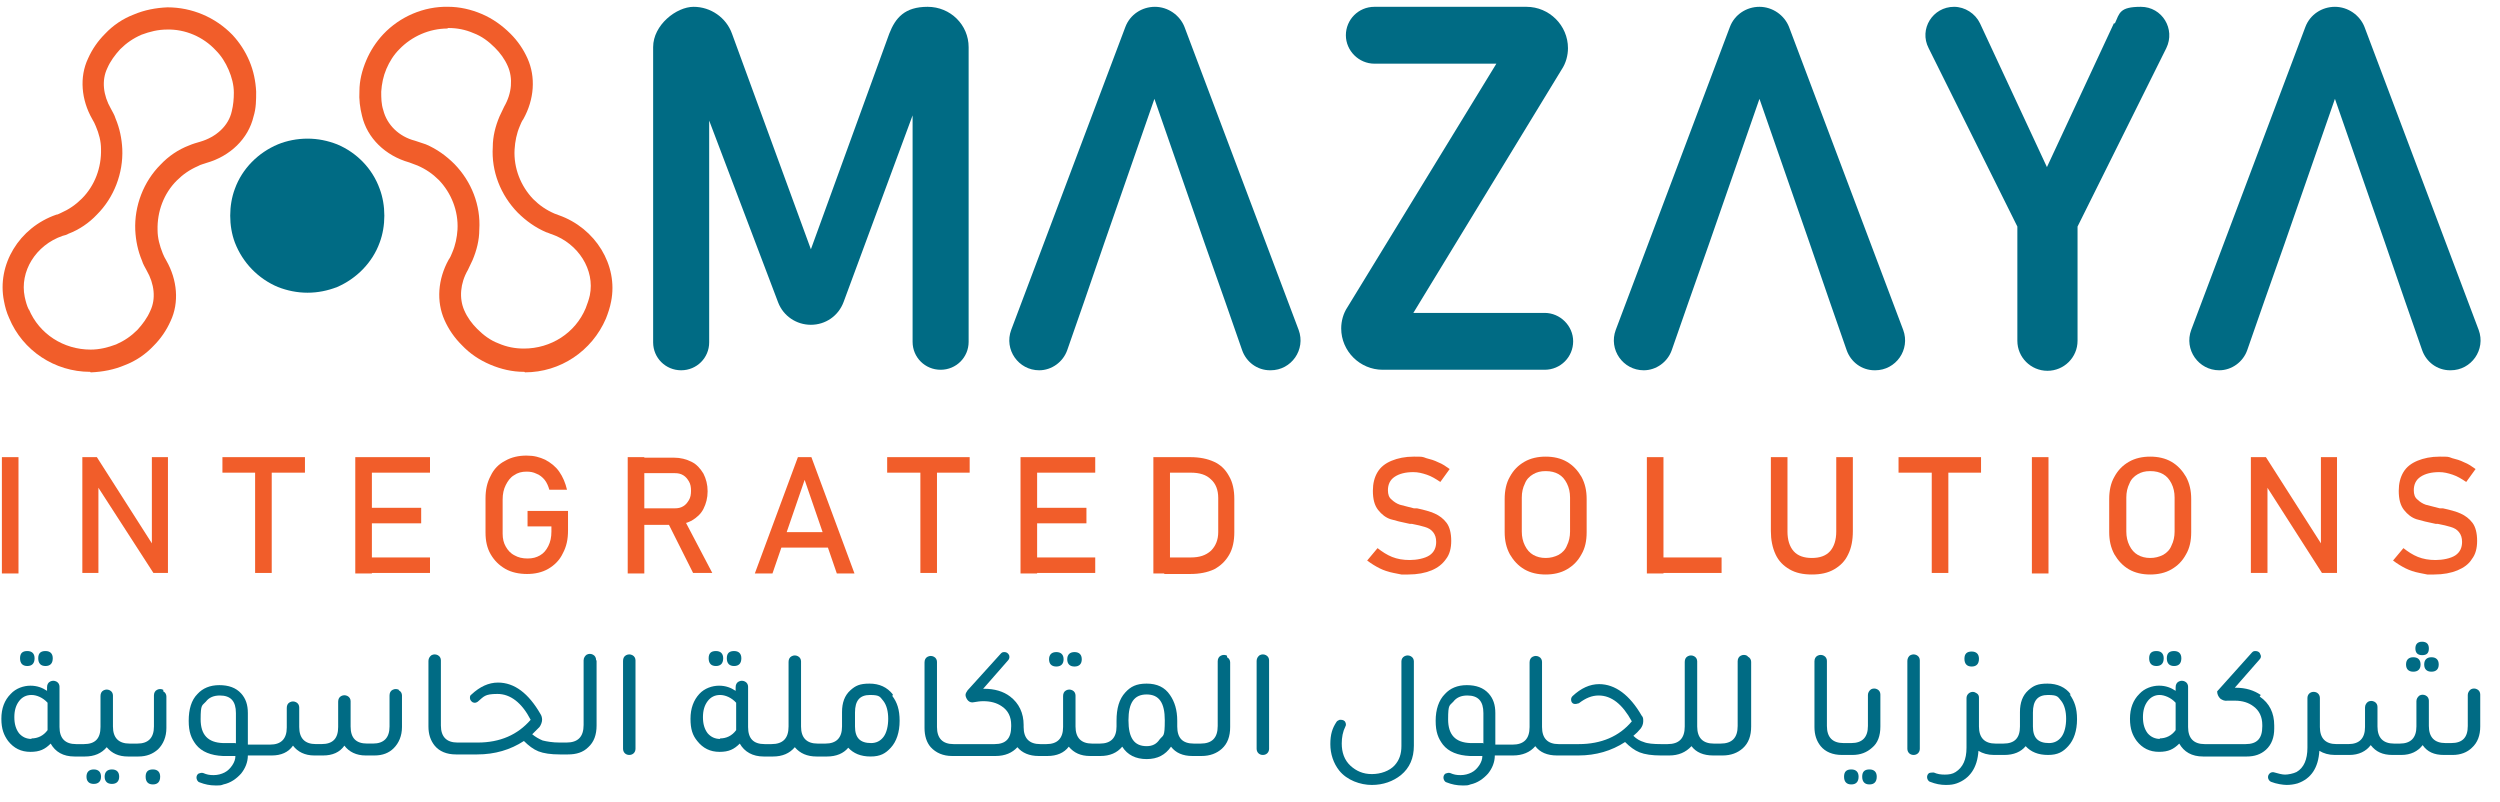 <svg width="106" height="34" viewBox="0 0 106 34" fill="none" xmlns="http://www.w3.org/2000/svg">
<path d="M0.784 19.383H0.08V24.315H0.784V19.383Z" fill="#F15D2A"/>
<path d="M3.491 19.383H4.107L6.527 23.175L6.439 23.263V19.383H7.121V24.293H6.505L4.085 20.545L4.173 20.457V24.293H3.491V19.383Z" fill="#F15D2A"/>
<path d="M9.431 19.383H12.93V20.041H9.431V19.383ZM10.817 19.777H11.521V24.293H10.817V19.777Z" fill="#F15D2A"/>
<path d="M15.064 19.383H15.768V24.315H15.064V19.383ZM15.394 19.383H18.232V20.041H15.394V19.383ZM15.394 21.531H17.858V22.189H15.394V21.531ZM15.394 23.636H18.232V24.293H15.394V23.636Z" fill="#F15D2A"/>
<path d="M24.084 21.641V22.496C24.084 22.868 24.018 23.175 23.864 23.46C23.733 23.745 23.512 23.964 23.248 24.118C22.984 24.271 22.676 24.337 22.346 24.337C22.016 24.337 21.686 24.271 21.422 24.118C21.158 23.964 20.96 23.767 20.806 23.504C20.652 23.241 20.586 22.934 20.586 22.583V21.137C20.586 20.764 20.652 20.457 20.806 20.172C20.938 19.887 21.158 19.668 21.422 19.536C21.686 19.383 21.994 19.317 22.324 19.317C22.654 19.317 22.874 19.383 23.116 19.492C23.358 19.624 23.556 19.777 23.71 19.997C23.864 20.216 23.974 20.479 24.041 20.764H23.292C23.248 20.61 23.182 20.457 23.094 20.347C23.006 20.238 22.874 20.128 22.742 20.084C22.61 20.018 22.478 19.997 22.324 19.997C22.126 19.997 21.95 20.04 21.796 20.15C21.642 20.238 21.532 20.391 21.444 20.567C21.356 20.742 21.312 20.939 21.312 21.18V22.627C21.312 22.846 21.356 23.022 21.444 23.175C21.532 23.329 21.642 23.46 21.818 23.548C21.972 23.636 22.148 23.68 22.368 23.68C22.588 23.68 22.742 23.636 22.896 23.548C23.05 23.46 23.16 23.329 23.248 23.153C23.336 22.978 23.38 22.781 23.38 22.54V22.32H22.368V21.663H24.084V21.641Z" fill="#F15D2A"/>
<path d="M26.615 19.383H27.319V24.315H26.615V19.383ZM26.923 21.553H28.617C28.749 21.553 28.859 21.531 28.969 21.465C29.079 21.4 29.145 21.312 29.211 21.202C29.277 21.093 29.299 20.961 29.299 20.808C29.299 20.654 29.277 20.523 29.211 20.413C29.145 20.304 29.079 20.216 28.969 20.15C28.859 20.084 28.749 20.062 28.617 20.062H26.923V19.405H28.573C28.859 19.405 29.101 19.471 29.321 19.58C29.541 19.69 29.695 19.865 29.827 20.084C29.937 20.304 30.003 20.545 30.003 20.83C30.003 21.115 29.937 21.356 29.827 21.575C29.717 21.794 29.541 21.948 29.321 22.079C29.101 22.189 28.859 22.255 28.573 22.255H26.923V21.597V21.553ZM28.265 22.057L28.947 21.904L30.201 24.293H29.387L28.265 22.057Z" fill="#F15D2A"/>
<path d="M33.809 19.383H34.403L36.23 24.315H35.481L34.117 20.347L32.753 24.315H32.005L33.831 19.383H33.809ZM32.819 22.562H35.415V23.219H32.819V22.562Z" fill="#F15D2A"/>
<path d="M37.616 19.383H41.114V20.041H37.616V19.383ZM39.024 19.777H39.728V24.293H39.024V19.777Z" fill="#F15D2A"/>
<path d="M43.27 19.383H43.974V24.315H43.27V19.383ZM43.6 19.383H46.438V20.041H43.6V19.383ZM43.6 21.531H46.065V22.189H43.6V21.531ZM43.6 23.636H46.438V24.293H43.6V23.636Z" fill="#F15D2A"/>
<path d="M48.903 19.383H49.607V24.315H48.903V19.383ZM49.365 23.636H50.487C50.861 23.636 51.125 23.548 51.345 23.351C51.543 23.154 51.653 22.89 51.653 22.562V21.115C51.653 20.764 51.543 20.501 51.345 20.326C51.147 20.128 50.861 20.041 50.487 20.041H49.365V19.383H50.465C50.861 19.383 51.191 19.449 51.477 19.58C51.763 19.712 51.961 19.909 52.115 20.194C52.269 20.457 52.335 20.786 52.335 21.159V22.562C52.335 22.934 52.269 23.263 52.115 23.526C51.961 23.789 51.763 23.986 51.477 24.14C51.191 24.271 50.861 24.337 50.465 24.337H49.365V23.68V23.636Z" fill="#F15D2A"/>
<path d="M59.42 24.359C59.42 24.359 59.31 24.337 59.09 24.293C58.87 24.25 58.672 24.184 58.496 24.096C58.32 24.008 58.144 23.899 57.968 23.767L58.408 23.241C58.606 23.395 58.804 23.526 59.024 23.614C59.244 23.701 59.486 23.745 59.772 23.745C60.058 23.745 60.41 23.68 60.608 23.548C60.806 23.416 60.894 23.219 60.894 22.978C60.894 22.803 60.85 22.671 60.762 22.561C60.674 22.452 60.564 22.386 60.41 22.342C60.278 22.298 60.08 22.255 59.86 22.211C59.86 22.211 59.86 22.211 59.838 22.211C59.816 22.211 59.838 22.211 59.816 22.211H59.772C59.442 22.145 59.178 22.079 58.958 22.014C58.76 21.948 58.584 21.816 58.43 21.619C58.276 21.422 58.21 21.159 58.21 20.808C58.21 20.501 58.276 20.238 58.408 20.018C58.54 19.799 58.738 19.646 59.002 19.536C59.266 19.427 59.574 19.361 59.948 19.361C60.322 19.361 60.3 19.361 60.476 19.427C60.652 19.471 60.806 19.514 60.982 19.602C61.158 19.668 61.312 19.777 61.466 19.887L61.07 20.435C60.872 20.303 60.696 20.194 60.498 20.128C60.3 20.062 60.124 20.018 59.926 20.018C59.596 20.018 59.332 20.084 59.134 20.216C58.936 20.347 58.848 20.545 58.848 20.786C58.848 20.961 58.892 21.093 59.002 21.18C59.09 21.268 59.222 21.356 59.354 21.4C59.508 21.444 59.706 21.487 59.948 21.553C59.948 21.553 59.948 21.553 59.97 21.553C59.97 21.553 59.97 21.553 59.992 21.553C59.992 21.553 60.014 21.553 60.036 21.553C60.036 21.553 60.058 21.553 60.08 21.553C60.388 21.619 60.63 21.685 60.828 21.772C61.026 21.86 61.202 21.991 61.334 22.167C61.466 22.342 61.532 22.605 61.532 22.934C61.532 23.241 61.466 23.504 61.312 23.701C61.158 23.921 60.96 24.074 60.696 24.184C60.432 24.293 60.102 24.359 59.706 24.359H59.354H59.42Z" fill="#F15D2A"/>
<path d="M64.634 24.14C64.37 23.986 64.172 23.767 64.018 23.504C63.864 23.219 63.798 22.912 63.798 22.561V21.159C63.798 20.808 63.864 20.479 64.018 20.216C64.172 19.931 64.37 19.733 64.634 19.58C64.898 19.427 65.206 19.361 65.536 19.361C65.866 19.361 66.174 19.427 66.438 19.58C66.702 19.733 66.9 19.953 67.054 20.216C67.208 20.501 67.274 20.808 67.274 21.159V22.561C67.274 22.934 67.208 23.241 67.054 23.504C66.9 23.789 66.702 23.986 66.438 24.14C66.174 24.293 65.866 24.359 65.536 24.359C65.206 24.359 64.898 24.293 64.634 24.14ZM66.086 23.526C66.24 23.438 66.372 23.307 66.438 23.131C66.526 22.956 66.57 22.759 66.57 22.54V21.093C66.57 20.873 66.526 20.676 66.438 20.501C66.35 20.325 66.24 20.194 66.086 20.106C65.932 20.018 65.756 19.975 65.536 19.975C65.316 19.975 65.162 20.018 65.008 20.106C64.854 20.194 64.722 20.325 64.656 20.501C64.568 20.676 64.524 20.873 64.524 21.093V22.54C64.524 22.759 64.568 22.956 64.656 23.131C64.744 23.307 64.854 23.438 65.008 23.526C65.162 23.614 65.338 23.658 65.536 23.658C65.734 23.658 65.91 23.614 66.086 23.526Z" fill="#F15D2A"/>
<path d="M69.827 19.383H70.531V24.315H69.827V19.383ZM70.157 23.636H72.995V24.293H70.157V23.636Z" fill="#F15D2A"/>
<path d="M75.877 24.14C75.613 23.986 75.415 23.789 75.283 23.504C75.151 23.219 75.085 22.89 75.085 22.518V19.383H75.789V22.54C75.789 22.89 75.877 23.175 76.053 23.373C76.229 23.57 76.493 23.658 76.823 23.658C77.153 23.658 77.417 23.57 77.593 23.373C77.769 23.175 77.857 22.89 77.857 22.54V19.383H78.561V22.518C78.561 22.912 78.495 23.241 78.363 23.504C78.231 23.789 78.033 23.986 77.769 24.14C77.505 24.293 77.197 24.359 76.823 24.359C76.449 24.359 76.141 24.293 75.877 24.14Z" fill="#F15D2A"/>
<path d="M80.498 19.383H83.996V20.041H80.498V19.383ZM81.906 19.777H82.61V24.293H81.906V19.777Z" fill="#F15D2A"/>
<path d="M86.856 19.383H86.152V24.315H86.856V19.383Z" fill="#F15D2A"/>
<path d="M90.266 24.14C90.002 23.986 89.805 23.767 89.65 23.504C89.496 23.219 89.43 22.912 89.43 22.561V21.159C89.43 20.808 89.496 20.479 89.65 20.216C89.805 19.931 90.002 19.733 90.266 19.58C90.531 19.427 90.838 19.361 91.169 19.361C91.499 19.361 91.807 19.427 92.071 19.58C92.335 19.733 92.533 19.953 92.687 20.216C92.841 20.501 92.907 20.808 92.907 21.159V22.561C92.907 22.934 92.841 23.241 92.687 23.504C92.533 23.789 92.335 23.986 92.071 24.14C91.807 24.293 91.499 24.359 91.169 24.359C90.838 24.359 90.531 24.293 90.266 24.14ZM91.719 23.526C91.873 23.438 92.005 23.307 92.071 23.131C92.159 22.956 92.203 22.759 92.203 22.54V21.093C92.203 20.873 92.159 20.676 92.071 20.501C91.983 20.325 91.873 20.194 91.719 20.106C91.565 20.018 91.389 19.975 91.169 19.975C90.949 19.975 90.794 20.018 90.641 20.106C90.487 20.194 90.355 20.325 90.288 20.501C90.201 20.676 90.156 20.873 90.156 21.093V22.54C90.156 22.759 90.201 22.956 90.288 23.131C90.376 23.307 90.487 23.438 90.641 23.526C90.794 23.614 90.971 23.658 91.169 23.658C91.367 23.658 91.543 23.614 91.719 23.526Z" fill="#F15D2A"/>
<path d="M95.437 19.383H96.075L98.495 23.175L98.407 23.263V19.383H99.089V24.293H98.451L96.053 20.545L96.141 20.457V24.293H95.437V19.383Z" fill="#F15D2A"/>
<path d="M102.917 24.359C102.917 24.359 102.807 24.337 102.587 24.293C102.367 24.25 102.169 24.184 101.993 24.096C101.817 24.008 101.641 23.899 101.465 23.767L101.905 23.241C102.103 23.395 102.301 23.526 102.521 23.614C102.741 23.701 102.983 23.745 103.269 23.745C103.556 23.745 103.908 23.68 104.106 23.548C104.304 23.416 104.392 23.219 104.392 22.978C104.392 22.803 104.348 22.671 104.26 22.561C104.172 22.452 104.062 22.386 103.908 22.342C103.776 22.298 103.578 22.255 103.358 22.211C103.358 22.211 103.358 22.211 103.336 22.211C103.313 22.211 103.336 22.211 103.314 22.211H103.269C102.939 22.145 102.675 22.079 102.455 22.014C102.257 21.948 102.081 21.816 101.927 21.619C101.773 21.422 101.707 21.159 101.707 20.808C101.707 20.501 101.773 20.238 101.905 20.018C102.037 19.799 102.235 19.646 102.499 19.536C102.763 19.427 103.071 19.361 103.446 19.361C103.82 19.361 103.798 19.361 103.974 19.427C104.15 19.471 104.304 19.514 104.48 19.602C104.656 19.668 104.81 19.777 104.964 19.887L104.568 20.435C104.37 20.303 104.194 20.194 103.996 20.128C103.798 20.062 103.622 20.018 103.424 20.018C103.093 20.018 102.829 20.084 102.631 20.216C102.433 20.347 102.345 20.545 102.345 20.786C102.345 20.961 102.389 21.093 102.499 21.18C102.587 21.268 102.719 21.356 102.851 21.4C103.005 21.444 103.203 21.487 103.446 21.553C103.446 21.553 103.446 21.553 103.468 21.553C103.468 21.553 103.468 21.553 103.49 21.553C103.49 21.553 103.512 21.553 103.534 21.553C103.534 21.553 103.556 21.553 103.578 21.553C103.886 21.619 104.128 21.685 104.326 21.772C104.524 21.86 104.7 21.991 104.832 22.167C104.964 22.342 105.03 22.605 105.03 22.934C105.03 23.241 104.964 23.504 104.81 23.701C104.678 23.921 104.458 24.074 104.194 24.184C103.93 24.293 103.6 24.359 103.203 24.359H102.851H102.917Z" fill="#F15D2A"/>
<path d="M22.236 15.766C22.236 15.766 22.236 15.766 22.214 15.766C21.73 15.766 21.246 15.656 20.784 15.459C20.322 15.261 19.926 14.998 19.574 14.626C19.266 14.319 19.024 13.968 18.848 13.573C18.496 12.784 18.562 11.841 19.024 11.008C19.09 10.921 19.134 10.811 19.178 10.701C19.31 10.395 19.376 10.066 19.398 9.737C19.442 8.948 19.134 8.18 18.606 7.632C18.342 7.369 18.056 7.172 17.704 7.019C17.594 6.975 17.462 6.931 17.352 6.887C16.34 6.602 15.57 5.857 15.35 4.914C15.262 4.563 15.218 4.213 15.24 3.862C15.24 3.423 15.35 2.985 15.526 2.568C15.702 2.152 15.944 1.779 16.252 1.45C16.956 0.705 17.968 0.266 19.002 0.288C19.486 0.288 19.97 0.398 20.432 0.595C20.894 0.793 21.29 1.078 21.642 1.428C21.95 1.735 22.192 2.086 22.368 2.481C22.72 3.27 22.654 4.213 22.192 5.046C22.126 5.133 22.082 5.243 22.038 5.352C21.906 5.659 21.84 5.988 21.818 6.339C21.774 7.128 22.082 7.895 22.61 8.444C22.874 8.707 23.16 8.904 23.512 9.057C23.578 9.079 23.622 9.101 23.689 9.123C25.251 9.671 26.219 11.25 25.911 12.784C25.867 13.025 25.779 13.288 25.691 13.508C25.097 14.889 23.755 15.787 22.258 15.787M18.98 1.209C18.21 1.209 17.462 1.538 16.934 2.086C16.692 2.327 16.516 2.612 16.384 2.919C16.252 3.226 16.186 3.555 16.164 3.884C16.164 4.147 16.164 4.41 16.252 4.673C16.406 5.287 16.912 5.791 17.594 5.966C17.748 6.01 17.902 6.076 18.056 6.12C18.518 6.317 18.914 6.602 19.266 6.953C19.992 7.698 20.388 8.707 20.322 9.737C20.322 10.175 20.212 10.614 20.036 11.03C19.97 11.162 19.904 11.315 19.838 11.447C19.508 12.017 19.464 12.653 19.684 13.157C19.816 13.464 20.014 13.727 20.234 13.946C20.498 14.209 20.784 14.428 21.136 14.56C21.488 14.713 21.84 14.779 22.214 14.779C23.358 14.779 24.393 14.121 24.833 13.069C24.899 12.894 24.965 12.718 25.009 12.521C25.229 11.447 24.525 10.329 23.402 9.934C23.314 9.912 23.248 9.868 23.16 9.847C22.698 9.649 22.302 9.364 21.95 9.014C21.224 8.268 20.828 7.26 20.894 6.229C20.894 5.791 21.004 5.352 21.18 4.936C21.246 4.804 21.312 4.651 21.378 4.519C21.708 3.949 21.752 3.314 21.532 2.809C21.4 2.503 21.202 2.239 20.982 2.02C20.718 1.757 20.432 1.538 20.08 1.406C19.728 1.253 19.376 1.187 19.002 1.187H18.98V1.209Z" fill="#F15D2A"/>
<path d="M3.821 15.766C2.324 15.766 0.96 14.867 0.388 13.486C0.278 13.245 0.212 13.004 0.168 12.762C-0.14 11.228 0.806 9.649 2.39 9.101C2.457 9.101 2.501 9.058 2.567 9.036C2.919 8.882 3.205 8.685 3.469 8.422C4.019 7.874 4.305 7.106 4.283 6.317C4.283 5.988 4.195 5.66 4.063 5.353C4.019 5.243 3.975 5.155 3.909 5.046C3.447 4.235 3.359 3.27 3.733 2.481C3.909 2.086 4.151 1.736 4.459 1.429C4.789 1.078 5.207 0.793 5.669 0.617C6.131 0.42 6.615 0.332 7.099 0.311C8.133 0.311 9.123 0.727 9.849 1.472C10.157 1.801 10.399 2.174 10.575 2.59C10.751 3.007 10.839 3.445 10.861 3.884C10.861 4.235 10.861 4.585 10.751 4.936C10.531 5.879 9.761 6.624 8.749 6.909C8.639 6.953 8.507 6.975 8.397 7.041C8.045 7.194 7.759 7.391 7.495 7.655C6.945 8.203 6.659 8.97 6.681 9.759C6.681 10.088 6.769 10.417 6.901 10.746C6.945 10.855 6.989 10.943 7.055 11.053C7.517 11.864 7.605 12.828 7.231 13.617C7.055 14.012 6.813 14.363 6.505 14.67C6.175 15.021 5.757 15.306 5.295 15.481C4.833 15.678 4.349 15.766 3.865 15.788H3.843L3.821 15.766ZM1.224 13.113C1.664 14.165 2.699 14.823 3.843 14.823C4.217 14.823 4.569 14.736 4.921 14.604C5.273 14.45 5.559 14.253 5.823 13.99C6.043 13.749 6.241 13.486 6.373 13.179C6.615 12.675 6.549 12.039 6.219 11.469C6.153 11.338 6.065 11.206 6.021 11.053C5.845 10.636 5.757 10.198 5.735 9.759C5.691 8.729 6.087 7.698 6.813 6.975C7.143 6.624 7.561 6.339 8.023 6.164C8.177 6.098 8.331 6.054 8.485 6.01C9.167 5.813 9.695 5.331 9.827 4.717C9.893 4.454 9.915 4.191 9.915 3.928C9.915 3.599 9.827 3.27 9.695 2.963C9.563 2.656 9.387 2.371 9.145 2.13C8.617 1.56 7.847 1.231 7.077 1.253C6.703 1.253 6.351 1.341 5.999 1.472C5.647 1.626 5.361 1.823 5.097 2.086C4.877 2.327 4.679 2.59 4.547 2.897C4.305 3.402 4.371 4.037 4.701 4.607C4.767 4.739 4.855 4.87 4.899 5.024C5.075 5.44 5.163 5.879 5.185 6.317C5.229 7.348 4.833 8.378 4.107 9.101C3.777 9.452 3.359 9.737 2.897 9.913C2.831 9.956 2.743 9.978 2.655 10C1.51 10.395 0.828 11.513 1.048 12.587C1.092 12.784 1.136 12.96 1.224 13.135" fill="#F15D2A"/>
<path d="M16.296 9.145C16.296 9.539 16.23 9.934 16.098 10.285C15.79 11.14 15.108 11.819 14.294 12.17C13.898 12.324 13.48 12.411 13.04 12.411C12.6 12.411 12.181 12.324 11.785 12.17C10.949 11.819 10.289 11.14 9.959 10.285C9.827 9.934 9.761 9.539 9.761 9.145C9.761 8.75 9.827 8.356 9.959 8.005C10.267 7.15 10.949 6.47 11.785 6.12C12.159 5.966 12.6 5.878 13.04 5.878C13.48 5.878 13.898 5.966 14.294 6.12C15.13 6.47 15.79 7.15 16.098 8.005C16.23 8.356 16.296 8.75 16.296 9.145Z" fill="#006B84"/>
<path d="M37.704 1.429L34.382 10.57L31.037 1.429C30.795 0.749 30.135 0.289 29.409 0.289C28.683 0.289 27.693 1.056 27.693 1.999V14.516C27.693 15.174 28.221 15.7 28.881 15.7C29.541 15.7 30.069 15.174 30.069 14.516V5.112L32.995 12.828C33.215 13.398 33.765 13.771 34.382 13.771C34.998 13.771 35.548 13.398 35.768 12.806L38.694 4.892V14.494C38.694 15.152 39.222 15.678 39.882 15.678C40.542 15.678 41.07 15.152 41.07 14.494V1.999C41.07 1.056 40.3 0.289 39.332 0.289C38.364 0.289 37.968 0.749 37.704 1.429Z" fill="#006B84"/>
<path d="M53.853 15.7C53.303 15.7 52.841 15.349 52.665 14.845L51.939 12.762L51.081 10.329L48.947 4.191L46.813 10.329L45.977 12.762L45.251 14.845C45.075 15.349 44.59 15.7 44.062 15.7C43.182 15.7 42.566 14.823 42.874 13.99L47.715 1.144C47.913 0.617 48.419 0.289 48.969 0.289C49.519 0.289 50.025 0.639 50.223 1.144L55.063 13.99C55.371 14.823 54.755 15.7 53.875 15.7" fill="#006B84"/>
<path d="M59.926 13.267L66.218 2.941C66.394 2.678 66.482 2.349 66.482 2.042C66.482 1.078 65.69 0.289 64.722 0.289H58.276C57.593 0.289 57.065 0.837 57.065 1.494C57.065 2.152 57.615 2.7 58.276 2.7H63.446L57.132 13.025C56.955 13.289 56.867 13.617 56.867 13.924C56.867 14.889 57.66 15.678 58.628 15.678H65.492C66.174 15.678 66.702 15.13 66.702 14.472C66.702 13.815 66.152 13.267 65.492 13.267H59.948H59.926Z" fill="#006B84"/>
<path d="M79.486 15.7C78.936 15.7 78.474 15.349 78.297 14.845L77.572 12.762L76.735 10.329L74.601 4.191L72.467 10.329L71.609 12.762L70.883 14.845C70.707 15.349 70.223 15.7 69.695 15.7C68.815 15.7 68.199 14.823 68.507 13.99L73.347 1.144C73.545 0.617 74.051 0.289 74.601 0.289C75.151 0.289 75.657 0.639 75.855 1.144L80.696 13.99C81.004 14.823 80.388 15.7 79.508 15.7" fill="#006B84"/>
<path d="M89.628 0.99L86.79 7.085L83.952 0.99C83.754 0.574 83.314 0.289 82.852 0.289C81.95 0.289 81.356 1.231 81.774 2.042L85.536 9.606V14.45C85.536 15.152 86.108 15.722 86.812 15.722C87.516 15.722 88.088 15.152 88.088 14.45V9.606L91.851 2.042C92.247 1.231 91.675 0.289 90.772 0.289C89.87 0.289 89.87 0.552 89.672 0.99" fill="#006B84"/>
<path d="M103.886 15.7C103.336 15.7 102.874 15.349 102.698 14.845L101.972 12.762L101.136 10.329L99.001 4.191L96.867 10.329L96.009 12.762L95.283 14.845C95.107 15.349 94.623 15.7 94.095 15.7C93.215 15.7 92.599 14.823 92.907 13.99L97.747 1.144C97.945 0.617 98.451 0.289 99.001 0.289C99.551 0.289 100.057 0.639 100.255 1.144L105.096 13.99C105.404 14.823 104.788 15.7 103.908 15.7" fill="#006B84"/>
<path d="M1.466 27.91C1.466 28.13 1.356 28.239 1.158 28.239C0.96 28.239 0.85 28.13 0.85 27.91C0.85 27.691 0.96 27.604 1.158 27.604C1.356 27.604 1.466 27.713 1.466 27.91Z" fill="#006B84"/>
<path d="M2.237 27.91C2.237 28.13 2.127 28.239 1.929 28.239C1.731 28.239 1.621 28.13 1.621 27.91C1.621 27.691 1.731 27.604 1.929 27.604C2.127 27.604 2.237 27.713 2.237 27.91Z" fill="#006B84"/>
<path d="M4.283 32.931C4.283 33.128 4.173 33.238 3.975 33.238C3.777 33.238 3.667 33.128 3.667 32.931C3.667 32.734 3.777 32.624 3.975 32.624C4.173 32.624 4.283 32.734 4.283 32.931Z" fill="#006B84"/>
<path d="M5.053 32.931C5.053 33.128 4.943 33.238 4.745 33.238C4.547 33.238 4.437 33.128 4.437 32.931C4.437 32.734 4.547 32.624 4.745 32.624C4.943 32.624 5.053 32.734 5.053 32.931Z" fill="#006B84"/>
<path d="M6.791 32.931C6.791 33.15 6.681 33.26 6.483 33.26C6.285 33.26 6.175 33.15 6.175 32.931C6.175 32.712 6.285 32.624 6.483 32.624C6.681 32.624 6.791 32.734 6.791 32.931Z" fill="#006B84"/>
<path d="M6.923 29.248C6.835 29.204 6.747 29.204 6.659 29.248C6.571 29.292 6.527 29.379 6.527 29.489V30.804C6.527 31.287 6.285 31.528 5.823 31.528H5.493C5.031 31.528 4.789 31.287 4.789 30.804V29.489C4.789 29.401 4.745 29.314 4.657 29.27C4.569 29.226 4.481 29.226 4.393 29.27C4.305 29.314 4.261 29.401 4.261 29.511V30.826C4.261 31.309 4.041 31.55 3.557 31.55H3.227C2.765 31.55 2.523 31.309 2.523 30.826V29.116C2.523 29.029 2.479 28.941 2.391 28.897C2.303 28.853 2.215 28.853 2.127 28.897C2.039 28.941 1.995 29.029 1.995 29.138V29.292C1.797 29.16 1.576 29.073 1.29 29.073C1.004 29.073 0.674 29.182 0.454 29.423C0.19 29.686 0.058 30.037 0.058 30.476C0.058 30.914 0.168 31.177 0.344 31.418C0.586 31.725 0.894 31.879 1.29 31.879C1.687 31.879 1.907 31.769 2.149 31.528C2.347 31.879 2.677 32.076 3.161 32.076H3.601C3.997 32.076 4.305 31.944 4.525 31.681C4.745 31.944 5.031 32.076 5.427 32.076H5.867C6.219 32.076 6.483 31.966 6.703 31.769C6.923 31.55 7.055 31.243 7.055 30.87V29.533C7.055 29.445 7.011 29.358 6.923 29.314V29.248ZM1.334 31.331C1.114 31.331 0.938 31.243 0.806 31.089C0.674 30.914 0.608 30.695 0.608 30.41C0.608 30.125 0.674 29.906 0.806 29.73C0.938 29.555 1.114 29.467 1.334 29.467C1.554 29.467 1.819 29.577 2.017 29.796V30.782C2.017 30.826 2.017 30.892 2.017 30.958C1.841 31.199 1.598 31.309 1.334 31.309V31.331Z" fill="#006B84"/>
<path d="M16.912 29.248C16.824 29.204 16.736 29.204 16.648 29.248C16.56 29.291 16.516 29.379 16.516 29.489V30.804C16.516 31.286 16.274 31.527 15.812 31.527H15.57C15.086 31.527 14.866 31.286 14.866 30.804V29.73C14.866 29.642 14.822 29.555 14.734 29.511C14.646 29.467 14.558 29.467 14.47 29.511C14.382 29.555 14.338 29.642 14.338 29.752V30.826C14.338 31.308 14.117 31.549 13.633 31.549H13.392C12.929 31.549 12.687 31.308 12.687 30.826V29.993C12.687 29.905 12.643 29.818 12.555 29.774C12.467 29.73 12.379 29.73 12.291 29.774C12.203 29.818 12.159 29.905 12.159 30.015V30.848C12.159 31.33 11.917 31.571 11.455 31.571H10.509V30.234C10.509 29.883 10.421 29.62 10.223 29.401C10.003 29.16 9.695 29.05 9.299 29.05C8.903 29.05 8.595 29.182 8.375 29.423C8.111 29.686 8.001 30.081 8.001 30.563C8.001 31.045 8.111 31.308 8.309 31.571C8.551 31.878 8.947 32.032 9.453 32.054H9.981C9.981 32.185 9.937 32.317 9.849 32.448C9.761 32.58 9.651 32.689 9.519 32.755C9.387 32.821 9.233 32.865 9.057 32.865C8.881 32.865 8.771 32.843 8.617 32.777C8.551 32.755 8.485 32.777 8.419 32.799C8.353 32.843 8.331 32.909 8.331 32.974C8.331 33.04 8.375 33.15 8.463 33.172C8.683 33.259 8.903 33.303 9.123 33.303C9.343 33.303 9.365 33.303 9.475 33.259C9.783 33.194 10.025 33.018 10.223 32.799C10.399 32.58 10.509 32.317 10.509 32.032H11.521C11.917 32.032 12.225 31.9 12.423 31.615C12.621 31.878 12.929 32.032 13.325 32.032H13.7C14.095 32.032 14.404 31.9 14.602 31.615C14.8 31.878 15.108 32.032 15.504 32.032H15.878C16.23 32.032 16.494 31.922 16.692 31.725C16.912 31.506 17.044 31.199 17.044 30.826V29.489C17.044 29.401 17 29.313 16.912 29.27V29.248ZM9.981 31.506C9.827 31.506 9.651 31.506 9.453 31.506C8.815 31.484 8.507 31.155 8.507 30.497C8.507 29.84 8.573 29.927 8.727 29.752C8.859 29.576 9.057 29.489 9.321 29.489C9.783 29.489 10.003 29.73 10.003 30.234V31.527L9.981 31.506Z" fill="#006B84"/>
<path d="M25.295 28.02V30.76C25.295 31.155 25.185 31.462 24.943 31.681C24.723 31.9 24.437 31.988 24.084 31.988H23.733C23.358 31.988 23.05 31.944 22.83 31.857C22.61 31.769 22.412 31.615 22.214 31.418C21.642 31.791 20.982 31.988 20.234 31.988H19.332C18.936 31.988 18.628 31.857 18.43 31.615C18.254 31.396 18.166 31.133 18.166 30.804V28.02C18.166 27.91 18.232 27.823 18.298 27.779C18.386 27.735 18.474 27.735 18.562 27.779C18.65 27.823 18.694 27.91 18.694 27.998V30.76C18.694 31.243 18.936 31.484 19.398 31.484H20.256C21.202 31.484 21.95 31.155 22.5 30.519C22.126 29.796 21.642 29.423 21.092 29.423C20.542 29.423 20.52 29.533 20.256 29.752C20.19 29.796 20.124 29.818 20.036 29.774C19.97 29.73 19.926 29.664 19.926 29.599C19.926 29.533 19.926 29.489 19.992 29.445C20.344 29.116 20.718 28.941 21.114 28.941C21.818 28.941 22.412 29.401 22.918 30.278C22.962 30.344 22.985 30.431 22.985 30.519C22.985 30.607 22.94 30.738 22.874 30.826C22.764 30.936 22.654 31.045 22.566 31.133C22.698 31.243 22.852 31.33 23.006 31.396C23.183 31.44 23.424 31.484 23.733 31.484H24.018C24.503 31.484 24.745 31.243 24.745 30.738V27.998C24.745 27.889 24.811 27.801 24.877 27.757C24.965 27.713 25.053 27.713 25.141 27.757C25.229 27.801 25.273 27.889 25.273 27.976L25.295 28.02Z" fill="#006B84"/>
<path d="M26.945 28.02V31.747C26.945 31.9 26.835 32.01 26.681 32.01C26.527 32.01 26.417 31.9 26.417 31.747V28.02C26.417 27.91 26.461 27.823 26.549 27.779C26.637 27.735 26.725 27.735 26.813 27.779C26.901 27.823 26.945 27.91 26.945 27.998V28.02Z" fill="#006B84"/>
<path d="M30.663 27.91C30.663 28.13 30.553 28.239 30.355 28.239C30.157 28.239 30.047 28.13 30.047 27.91C30.047 27.691 30.157 27.604 30.355 27.604C30.553 27.604 30.663 27.713 30.663 27.91Z" fill="#006B84"/>
<path d="M31.433 27.91C31.433 28.13 31.323 28.239 31.125 28.239C30.927 28.239 30.817 28.13 30.817 27.91C30.817 27.691 30.927 27.604 31.125 27.604C31.323 27.604 31.433 27.713 31.433 27.91Z" fill="#006B84"/>
<path d="M37.858 29.445C37.616 29.138 37.286 28.985 36.868 28.985C36.45 28.985 36.274 29.073 36.054 29.27C35.812 29.489 35.702 29.796 35.702 30.191V30.804C35.702 31.287 35.46 31.528 34.998 31.528H34.668C34.206 31.528 33.964 31.287 33.964 30.804V28.042C33.964 27.954 33.919 27.867 33.831 27.823C33.743 27.779 33.656 27.779 33.568 27.823C33.48 27.867 33.435 27.954 33.435 28.064V30.804C33.435 31.309 33.194 31.55 32.709 31.55H32.423C31.939 31.55 31.719 31.309 31.719 30.826V29.116C31.719 29.029 31.675 28.941 31.587 28.897C31.499 28.853 31.411 28.853 31.323 28.897C31.235 28.941 31.191 29.029 31.191 29.138V29.292C30.993 29.16 30.773 29.073 30.487 29.073C30.201 29.073 29.871 29.182 29.651 29.423C29.409 29.686 29.277 30.037 29.277 30.476C29.277 30.914 29.365 31.177 29.563 31.418C29.805 31.725 30.113 31.879 30.509 31.879C30.905 31.879 31.125 31.769 31.367 31.528C31.565 31.879 31.917 32.076 32.379 32.076H32.775C33.172 32.076 33.48 31.944 33.7 31.681C33.919 31.944 34.227 32.076 34.624 32.076H35.064C35.46 32.076 35.768 31.944 35.966 31.703C36.186 31.944 36.494 32.076 36.912 32.076C37.33 32.076 37.55 31.944 37.77 31.703C38.012 31.44 38.144 31.046 38.144 30.563C38.144 30.081 38.034 29.774 37.836 29.511L37.858 29.445ZM30.531 31.331C30.311 31.331 30.135 31.243 30.003 31.089C29.871 30.914 29.805 30.695 29.805 30.41C29.805 30.125 29.871 29.906 30.003 29.73C30.135 29.555 30.311 29.467 30.531 29.467C30.751 29.467 31.015 29.577 31.213 29.796V30.782C31.213 30.826 31.213 30.892 31.213 30.958C31.037 31.199 30.795 31.309 30.531 31.309V31.331ZM36.934 31.506C36.472 31.506 36.252 31.287 36.252 30.804V30.212C36.252 29.708 36.45 29.467 36.89 29.467C37.33 29.467 37.308 29.555 37.462 29.73C37.594 29.906 37.66 30.169 37.66 30.476C37.66 30.782 37.594 31.067 37.462 31.243C37.33 31.418 37.154 31.506 36.934 31.506Z" fill="#006B84"/>
<path d="M45.096 27.954C45.096 28.152 44.986 28.261 44.788 28.261C44.59 28.261 44.48 28.152 44.48 27.954C44.48 27.757 44.59 27.648 44.788 27.648C44.986 27.648 45.096 27.757 45.096 27.954Z" fill="#006B84"/>
<path d="M45.867 27.954C45.867 28.152 45.757 28.261 45.559 28.261C45.361 28.261 45.251 28.152 45.251 27.954C45.251 27.757 45.361 27.648 45.559 27.648C45.757 27.648 45.867 27.757 45.867 27.954Z" fill="#006B84"/>
<path d="M52.027 27.801C51.939 27.757 51.851 27.757 51.763 27.801C51.675 27.845 51.631 27.933 51.631 28.042V30.782C51.631 31.287 51.389 31.528 50.905 31.528H50.619C50.135 31.528 49.915 31.287 49.915 30.804V30.563C49.915 30.103 49.805 29.752 49.607 29.467C49.387 29.138 49.057 28.985 48.617 28.985C48.177 28.985 47.935 29.116 47.715 29.357C47.451 29.642 47.341 30.037 47.341 30.563V30.804C47.341 31.287 47.099 31.528 46.637 31.528H46.307C45.845 31.528 45.602 31.287 45.602 30.804V29.489C45.602 29.401 45.559 29.314 45.471 29.27C45.383 29.226 45.294 29.226 45.206 29.27C45.118 29.314 45.075 29.401 45.075 29.511V30.826C45.075 31.308 44.833 31.55 44.37 31.55H44.106C43.644 31.55 43.402 31.308 43.402 30.826V30.738C43.402 30.234 43.204 29.818 42.83 29.533C42.544 29.314 42.17 29.204 41.73 29.204C41.29 29.204 41.708 29.204 41.686 29.204L42.742 27.998C42.808 27.933 42.808 27.845 42.786 27.779C42.742 27.691 42.676 27.648 42.588 27.648C42.5 27.648 42.478 27.669 42.434 27.713L41.026 29.27C40.982 29.335 40.938 29.401 40.938 29.467C40.938 29.533 40.982 29.642 41.048 29.708C41.114 29.774 41.202 29.796 41.29 29.774C41.422 29.752 41.554 29.73 41.686 29.73C41.994 29.73 42.258 29.796 42.478 29.949C42.742 30.125 42.874 30.388 42.874 30.738V30.804C42.874 31.308 42.654 31.55 42.17 31.55H40.432C39.97 31.55 39.728 31.308 39.728 30.826V28.064C39.728 27.976 39.684 27.889 39.596 27.845C39.508 27.801 39.42 27.801 39.332 27.845C39.244 27.889 39.2 27.976 39.2 28.086V30.87C39.2 31.199 39.288 31.484 39.464 31.681C39.684 31.922 39.992 32.054 40.366 32.054H42.214C42.61 32.054 42.918 31.922 43.138 31.681C43.336 31.922 43.644 32.054 44.04 32.054H44.414C44.81 32.054 45.118 31.922 45.316 31.659C45.536 31.922 45.822 32.054 46.219 32.054H46.659C47.055 32.054 47.363 31.922 47.583 31.659C47.803 32.01 48.155 32.185 48.617 32.185C49.079 32.185 49.409 32.01 49.651 31.659C49.849 31.922 50.157 32.054 50.553 32.054H50.949C51.301 32.054 51.587 31.944 51.807 31.747C52.049 31.528 52.159 31.221 52.159 30.826V28.086C52.159 27.998 52.115 27.91 52.027 27.867V27.801ZM49.167 31.352C49.035 31.55 48.859 31.637 48.617 31.637C48.089 31.637 47.847 31.287 47.847 30.541C47.847 29.796 48.089 29.445 48.617 29.445C49.145 29.445 49.387 29.796 49.387 30.541C49.387 31.287 49.321 31.155 49.167 31.352Z" fill="#006B84"/>
<path d="M53.809 28.02V31.747C53.809 31.9 53.699 32.01 53.545 32.01C53.391 32.01 53.281 31.9 53.281 31.747V28.02C53.281 27.91 53.347 27.823 53.413 27.779C53.501 27.735 53.589 27.735 53.677 27.779C53.765 27.823 53.809 27.91 53.809 27.998V28.02Z" fill="#006B84"/>
<path d="M59.948 28.02V31.616C59.948 32.142 59.772 32.558 59.398 32.865C59.068 33.128 58.65 33.282 58.166 33.282C57.682 33.282 57.11 33.084 56.78 32.668C56.538 32.361 56.406 31.966 56.406 31.55C56.406 31.133 56.493 30.87 56.669 30.607C56.691 30.563 56.758 30.541 56.802 30.519C56.89 30.519 56.956 30.519 57.022 30.585C57.066 30.651 57.088 30.739 57.044 30.804C56.934 31.024 56.89 31.265 56.89 31.528C56.89 31.901 57 32.229 57.264 32.471C57.506 32.69 57.792 32.821 58.166 32.821C58.54 32.821 58.914 32.69 59.134 32.449C59.332 32.229 59.42 31.966 59.42 31.637V28.042C59.42 27.954 59.464 27.867 59.552 27.823C59.64 27.779 59.728 27.779 59.816 27.823C59.904 27.867 59.948 27.954 59.948 28.042V28.02Z" fill="#006B84"/>
<path d="M74.073 27.801C73.985 27.757 73.897 27.757 73.809 27.801C73.721 27.845 73.677 27.933 73.677 28.042V30.782C73.677 31.287 73.435 31.528 72.951 31.528H72.665C72.203 31.528 71.961 31.287 71.961 30.804V28.042C71.961 27.954 71.917 27.867 71.829 27.823C71.741 27.779 71.653 27.779 71.565 27.823C71.477 27.867 71.433 27.954 71.433 28.064V30.804C71.433 31.308 71.191 31.55 70.707 31.55H70.421C70.113 31.55 69.849 31.528 69.695 31.462C69.541 31.418 69.387 31.331 69.255 31.199C69.365 31.111 69.475 31.002 69.563 30.892C69.629 30.804 69.673 30.695 69.673 30.585C69.673 30.476 69.673 30.41 69.607 30.344C69.101 29.467 68.484 29.007 67.802 29.007C67.406 29.007 67.032 29.182 66.68 29.511C66.636 29.555 66.614 29.599 66.614 29.664C66.614 29.752 66.658 29.818 66.724 29.84C66.79 29.862 66.878 29.84 66.944 29.818C67.23 29.599 67.494 29.489 67.781 29.489C68.331 29.489 68.793 29.862 69.189 30.585C68.66 31.221 67.891 31.55 66.944 31.55H66.086C65.624 31.55 65.382 31.308 65.382 30.826V28.064C65.382 27.976 65.338 27.889 65.25 27.845C65.162 27.801 65.074 27.801 64.986 27.845C64.898 27.889 64.854 27.976 64.854 28.086V30.826C64.854 31.331 64.612 31.572 64.128 31.572H63.402V30.234C63.402 29.884 63.314 29.62 63.116 29.401C62.896 29.16 62.588 29.05 62.192 29.05C61.796 29.05 61.488 29.182 61.268 29.423C61.004 29.686 60.872 30.081 60.872 30.563C60.872 31.046 60.982 31.308 61.18 31.572C61.422 31.878 61.818 32.032 62.324 32.054H62.852C62.852 32.185 62.808 32.317 62.72 32.449C62.632 32.58 62.522 32.69 62.39 32.755C62.258 32.821 62.104 32.865 61.928 32.865C61.752 32.865 61.642 32.843 61.488 32.777C61.422 32.755 61.356 32.777 61.29 32.799C61.224 32.843 61.202 32.909 61.202 32.975C61.202 33.04 61.246 33.15 61.334 33.172C61.554 33.26 61.774 33.303 61.994 33.303C62.214 33.303 62.236 33.303 62.346 33.26C62.654 33.194 62.896 33.019 63.094 32.799C63.27 32.58 63.38 32.317 63.38 32.032H64.15C64.546 32.032 64.876 31.9 65.096 31.637C65.294 31.9 65.602 32.032 66.02 32.032H66.922C67.67 32.032 68.331 31.835 68.903 31.462C69.101 31.659 69.299 31.813 69.519 31.9C69.739 31.988 70.047 32.032 70.421 32.032H70.773C71.169 32.032 71.477 31.9 71.719 31.637C71.917 31.9 72.225 32.032 72.643 32.032H73.039C73.391 32.032 73.677 31.922 73.897 31.725C74.139 31.506 74.249 31.199 74.249 30.804V28.064C74.249 27.976 74.205 27.889 74.117 27.845L74.073 27.801ZM62.874 31.506C62.72 31.506 62.544 31.506 62.346 31.506C61.708 31.484 61.4 31.155 61.4 30.497C61.4 29.84 61.466 29.927 61.62 29.752C61.752 29.577 61.95 29.489 62.214 29.489C62.676 29.489 62.896 29.73 62.896 30.234V31.528L62.874 31.506Z" fill="#006B84"/>
<path d="M79.574 32.931C79.574 33.15 79.464 33.26 79.266 33.26C79.067 33.26 78.957 33.15 78.957 32.931C78.957 32.712 79.067 32.624 79.266 32.624C79.464 32.624 79.574 32.734 79.574 32.931Z" fill="#006B84"/>
<path d="M78.804 32.931C78.804 33.15 78.694 33.26 78.496 33.26C78.297 33.26 78.188 33.15 78.188 32.931C78.188 32.712 78.297 32.624 78.496 32.624C78.694 32.624 78.804 32.734 78.804 32.931Z" fill="#006B84"/>
<path d="M79.728 29.467V30.804C79.728 31.199 79.618 31.506 79.376 31.703C79.156 31.9 78.891 32.01 78.54 32.01H78.1C77.703 32.01 77.395 31.878 77.197 31.637C77.021 31.418 76.933 31.155 76.933 30.826V28.042C76.933 27.933 76.977 27.845 77.065 27.801C77.153 27.757 77.241 27.757 77.329 27.801C77.417 27.845 77.461 27.933 77.461 28.02V30.782C77.461 31.265 77.703 31.506 78.165 31.506H78.496C78.957 31.506 79.2 31.265 79.2 30.782V29.467C79.2 29.379 79.244 29.292 79.332 29.226C79.42 29.182 79.508 29.182 79.596 29.226C79.684 29.27 79.728 29.357 79.728 29.445V29.467Z" fill="#006B84"/>
<path d="M81.4 28.02V31.747C81.4 31.9 81.29 32.01 81.136 32.01C80.982 32.01 80.872 31.9 80.872 31.747V28.02C80.872 27.932 80.916 27.823 81.004 27.779C81.092 27.735 81.18 27.735 81.268 27.779C81.356 27.823 81.4 27.91 81.4 27.998V28.02Z" fill="#006B84"/>
<path d="M83.908 27.932C83.908 28.152 83.798 28.261 83.6 28.261C83.402 28.261 83.292 28.152 83.292 27.932C83.292 27.713 83.402 27.625 83.6 27.625C83.798 27.625 83.908 27.735 83.908 27.932Z" fill="#006B84"/>
<path d="M87.802 29.445C87.582 29.138 87.23 28.985 86.812 28.985C86.394 28.985 86.218 29.073 85.998 29.27C85.756 29.489 85.646 29.796 85.646 30.191V30.804C85.646 31.287 85.426 31.528 84.942 31.528H84.612C84.15 31.528 83.908 31.287 83.908 30.804V29.577C83.908 29.511 83.886 29.445 83.82 29.401C83.754 29.358 83.71 29.336 83.644 29.336C83.512 29.336 83.38 29.445 83.38 29.599V31.703C83.38 32.208 83.226 32.536 82.918 32.734C82.786 32.821 82.632 32.843 82.456 32.843C82.28 32.843 82.148 32.821 81.994 32.755C81.928 32.755 81.862 32.755 81.796 32.777C81.73 32.821 81.708 32.887 81.708 32.953C81.708 33.019 81.752 33.128 81.84 33.15C82.06 33.238 82.28 33.282 82.5 33.282C82.72 33.282 82.83 33.26 82.962 33.216C83.512 33.019 83.842 32.558 83.886 31.835C84.062 31.944 84.282 32.01 84.546 32.01H84.986C85.382 32.01 85.69 31.879 85.888 31.637C86.108 31.879 86.416 32.01 86.834 32.01C87.252 32.01 87.472 31.879 87.692 31.637C87.934 31.374 88.066 30.98 88.066 30.497C88.066 30.015 87.956 29.73 87.758 29.445H87.802ZM87.406 31.243C87.274 31.418 87.098 31.506 86.878 31.506C86.416 31.506 86.196 31.287 86.196 30.804V30.212C86.196 29.708 86.394 29.467 86.834 29.467C87.274 29.467 87.252 29.555 87.406 29.73C87.538 29.906 87.604 30.169 87.604 30.476C87.604 30.782 87.538 31.067 87.406 31.243Z" fill="#006B84"/>
<path d="M91.741 27.91C91.741 28.13 91.631 28.239 91.433 28.239C91.234 28.239 91.124 28.13 91.124 27.91C91.124 27.691 91.234 27.604 91.433 27.604C91.631 27.604 91.741 27.713 91.741 27.91Z" fill="#006B84"/>
<path d="M92.489 27.91C92.489 28.13 92.379 28.239 92.181 28.239C91.983 28.239 91.873 28.13 91.873 27.91C91.873 27.691 91.983 27.604 92.181 27.604C92.379 27.604 92.489 27.713 92.489 27.91Z" fill="#006B84"/>
<path d="M95.855 29.467C95.569 29.27 95.217 29.16 94.799 29.16C94.381 29.16 94.777 29.16 94.755 29.16L95.811 27.954C95.877 27.889 95.877 27.801 95.833 27.735C95.811 27.647 95.723 27.604 95.635 27.604C95.547 27.604 95.525 27.625 95.481 27.669L94.007 29.314C94.007 29.423 94.051 29.533 94.139 29.62C94.227 29.686 94.337 29.73 94.447 29.708C94.557 29.708 94.645 29.708 94.755 29.708C95.085 29.708 95.349 29.796 95.547 29.949C95.789 30.125 95.921 30.388 95.921 30.738V30.804C95.921 31.308 95.701 31.55 95.217 31.55H93.479C93.017 31.55 92.775 31.308 92.775 30.826V29.116C92.775 29.029 92.731 28.941 92.643 28.897C92.555 28.853 92.467 28.853 92.379 28.897C92.291 28.941 92.247 29.029 92.247 29.138V29.291C92.049 29.16 91.829 29.072 91.543 29.072C91.257 29.072 90.927 29.182 90.707 29.423C90.443 29.686 90.311 30.037 90.311 30.475C90.311 30.914 90.421 31.177 90.597 31.418C90.839 31.725 91.147 31.878 91.543 31.878C91.939 31.878 92.159 31.769 92.401 31.528C92.599 31.878 92.929 32.076 93.413 32.076H95.261C95.591 32.076 95.855 31.988 96.075 31.791C96.317 31.572 96.427 31.265 96.427 30.892V30.76C96.427 30.234 96.229 29.818 95.811 29.533L95.855 29.467ZM91.587 31.33C91.367 31.33 91.191 31.243 91.059 31.089C90.927 30.914 90.861 30.695 90.861 30.41C90.861 30.125 90.927 29.905 91.059 29.73C91.191 29.555 91.367 29.467 91.565 29.467C91.763 29.467 92.049 29.576 92.247 29.796V30.782C92.247 30.826 92.247 30.892 92.247 30.958C92.071 31.199 91.829 31.308 91.565 31.308L91.587 31.33Z" fill="#006B84"/>
<path d="M105.162 29.467V30.804C105.162 31.177 105.052 31.484 104.81 31.703C104.612 31.9 104.326 32.01 103.996 32.01H103.622C103.204 32.01 102.918 31.878 102.72 31.593C102.522 31.856 102.214 32.01 101.818 32.01H101.444C101.026 32.01 100.739 31.878 100.519 31.593C100.321 31.856 100.013 32.01 99.617 32.01H99.001C98.737 32.01 98.517 31.944 98.341 31.834C98.297 32.558 97.989 33.018 97.417 33.216C97.263 33.26 97.109 33.281 96.955 33.281C96.801 33.281 96.515 33.238 96.295 33.15C96.229 33.128 96.163 33.04 96.163 32.953C96.163 32.865 96.207 32.821 96.251 32.777C96.317 32.733 96.383 32.733 96.449 32.755C96.603 32.799 96.757 32.843 96.889 32.843C97.021 32.843 97.241 32.799 97.373 32.733C97.681 32.558 97.835 32.207 97.835 31.703V29.598C97.835 29.445 97.945 29.335 98.099 29.335C98.253 29.335 98.363 29.445 98.363 29.598V30.826C98.363 31.308 98.605 31.549 99.067 31.549H99.573C100.035 31.549 100.277 31.308 100.277 30.826V29.993C100.277 29.883 100.343 29.796 100.409 29.752C100.497 29.708 100.585 29.708 100.673 29.752C100.762 29.796 100.805 29.883 100.805 29.971V30.804C100.805 31.287 101.048 31.528 101.51 31.528H101.752C102.214 31.528 102.456 31.287 102.456 30.804V29.73C102.456 29.642 102.5 29.555 102.588 29.489C102.676 29.445 102.764 29.445 102.852 29.489C102.94 29.533 102.984 29.62 102.984 29.708V30.782C102.984 31.265 103.226 31.506 103.688 31.506H103.93C104.414 31.506 104.634 31.265 104.634 30.782V29.467C104.634 29.379 104.678 29.291 104.766 29.226C104.854 29.182 104.942 29.182 105.03 29.226C105.118 29.27 105.162 29.357 105.162 29.445V29.467Z" fill="#006B84"/>
<path d="M103.402 28.174C103.402 28.371 103.292 28.48 103.094 28.48C102.896 28.48 102.786 28.371 102.786 28.174C102.786 27.976 102.896 27.867 103.094 27.867C103.292 27.867 103.402 27.976 103.402 28.174Z" fill="#006B84"/>
<path d="M102.984 27.494C102.984 27.691 102.896 27.779 102.698 27.779C102.5 27.779 102.412 27.669 102.412 27.494C102.412 27.319 102.5 27.209 102.698 27.209C102.896 27.209 102.984 27.319 102.984 27.494Z" fill="#006B84"/>
<path d="M102.632 28.174C102.632 28.371 102.522 28.48 102.324 28.48C102.126 28.48 102.016 28.371 102.016 28.174C102.016 27.976 102.126 27.867 102.324 27.867C102.522 27.867 102.632 27.976 102.632 28.174Z" fill="#006B84"/>
</svg>

